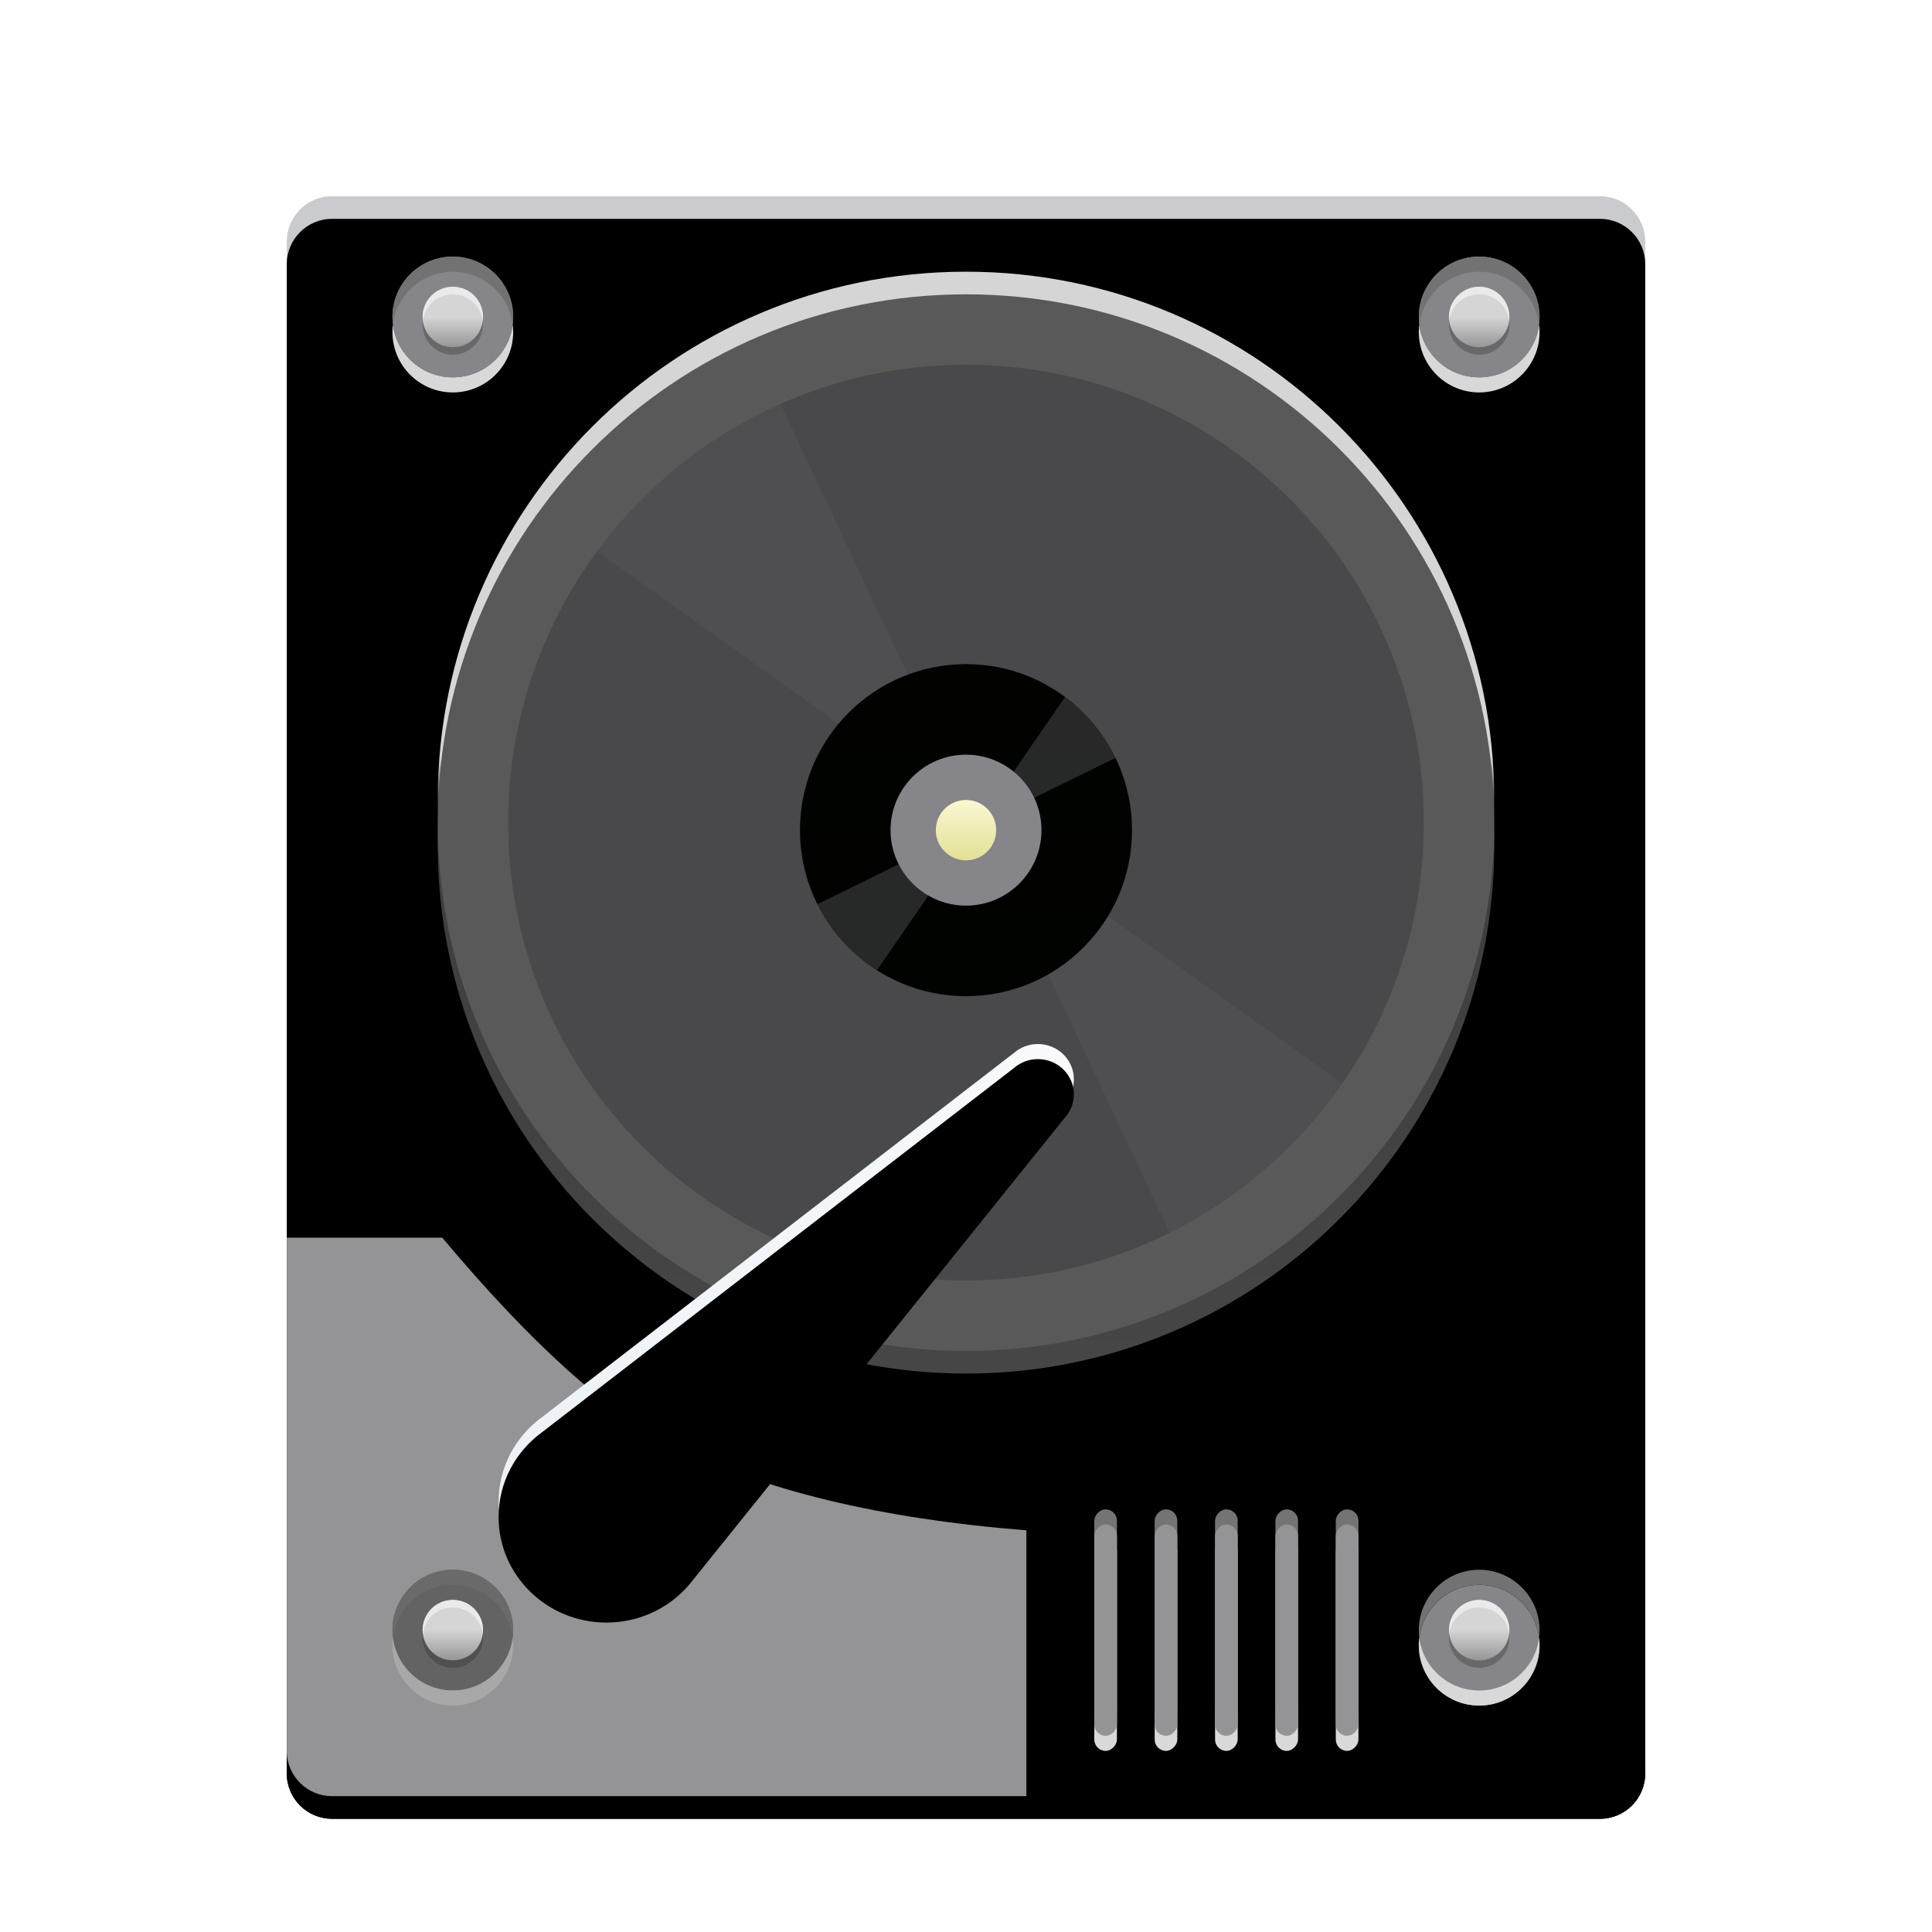 <svg xmlns="http://www.w3.org/2000/svg" xmlns:xlink="http://www.w3.org/1999/xlink" width="256" height="256" viewBox="0 0 256 256">
  <defs>
    <filter id="google-chrome-a" width="130%" height="126.9%" x="-15%" y="-12.7%" filterUnits="objectBoundingBox">
      <feOffset dy="4" in="SourceAlpha" result="shadowOffsetOuter1"/>
      <feGaussianBlur in="shadowOffsetOuter1" result="shadowBlurOuter1" stdDeviation="5"/>
      <feColorMatrix in="shadowBlurOuter1" result="shadowMatrixOuter1" values="0 0 0 0 0   0 0 0 0 0   0 0 0 0 0  0 0 0 0.2 0"/>
      <feMerge>
        <feMergeNode in="shadowMatrixOuter1"/>
        <feMergeNode in="SourceGraphic"/>
      </feMerge>
    </filter>
    <path id="google-chrome-c" d="M6,0 L174,0 C177.314,-6.08718376e-16 180,2.686 180,6 L180,206 C180,209.314 177.314,212 174,212 L6,212 C2.686,212 4.05812251e-16,209.314 0,206 L0,6 C-4.05812251e-16,2.686 2.686,6.08718376e-16 6,0 Z"/>
    <filter id="google-chrome-b" width="101.7%" height="102.8%" x="-.8%" y="-.7%" filterUnits="objectBoundingBox">
      <feOffset dy="3" in="SourceAlpha" result="shadowOffsetOuter1"/>
      <feColorMatrix in="shadowOffsetOuter1" values="0 0 0 0 0.46   0 0 0 0 0.46   0 0 0 0 0.46  0 0 0 1 0"/>
    </filter>
    <filter id="google-chrome-d" width="101.7%" height="102.8%" x="-.8%" y="-.7%" filterUnits="objectBoundingBox">
      <feOffset dy="3" in="SourceAlpha" result="shadowOffsetInner1"/>
      <feComposite in="shadowOffsetInner1" in2="SourceAlpha" k2="-1" k3="1" operator="arithmetic" result="shadowInnerInner1"/>
      <feColorMatrix in="shadowInnerInner1" values="0 0 0 0 0.847   0 0 0 0 0.85   0 0 0 0 0.867  0 0 0 1 0"/>
    </filter>
    <linearGradient id="google-chrome-e" x1="50%" x2="50%" y1="0%" y2="53.954%">
      <stop offset="0%" stop-color="#464646"/>
      <stop offset="91.361%" stop-color="#3E3E3F"/>
      <stop offset="100%" stop-color="#FFF" stop-opacity="0"/>
    </linearGradient>
    <linearGradient id="google-chrome-f" x1="50%" x2="50%" y1="0%" y2="51.367%">
      <stop offset="0%" stop-color="#D5D5D5"/>
      <stop offset="89.568%" stop-color="#D6D6D7"/>
      <stop offset="100%" stop-color="#FFF" stop-opacity="0"/>
    </linearGradient>
    <linearGradient id="google-chrome-g" x1="50%" x2="50%" y1="0%" y2="100%">
      <stop offset="0%" stop-color="#020300"/>
      <stop offset="100%" stop-color="#000200"/>
    </linearGradient>
    <linearGradient id="google-chrome-h" x1="50%" x2="50%" y1="100%" y2="0%">
      <stop offset="0%" stop-color="#E2E096"/>
      <stop offset="100%" stop-color="#F9F8D2"/>
    </linearGradient>
    <linearGradient id="google-chrome-i" x1="97.247%" x2="6.271%" y1="4.491%" y2="91.545%">
      <stop offset="0%" stop-color="#F7F9FB"/>
      <stop offset="100%" stop-color="#ECF1F6"/>
    </linearGradient>
    <path id="google-chrome-j" d="M25.793,68.975 L75.097,7.683 C75.802,6.863 76.228,5.81 76.228,4.662 C76.228,2.092 74.093,-9.43689571e-16 71.461,-9.43689571e-16 C70.289,-9.43689571e-16 69.214,0.41 68.384,1.107 L5.806,49.403 C2.282,51.953 1.4849233e-15,56.048 1.4849233e-15,60.662 C1.4849233e-15,68.4 6.399,74.662 14.292,74.662 C19.01,74.662 23.19,72.427 25.793,68.975 Z"/>
    <filter id="google-chrome-k" width="102.6%" height="102.7%" x="-1.3%" y="-1.3%" filterUnits="objectBoundingBox">
      <feOffset dy="2" in="SourceAlpha" result="shadowOffsetInner1"/>
      <feComposite in="shadowOffsetInner1" in2="SourceAlpha" k2="-1" k3="1" operator="arithmetic" result="shadowInnerInner1"/>
      <feColorMatrix in="shadowInnerInner1" values="0 0 0 0 1   0 0 0 0 1   0 0 0 0 1  0 0 0 0.942 0"/>
    </filter>
    <linearGradient id="google-chrome-l" x1="50%" x2="50%" y1="1.833%" y2="50%">
      <stop offset="0%" stop-color="#989898"/>
      <stop offset="100%" stop-color="#D5D5D5"/>
    </linearGradient>
  </defs>
  <g fill="none" fill-rule="evenodd" filter="url(#google-chrome-a)" transform="translate(38 22)">
    <use fill="#000" filter="url(#google-chrome-b)" xlink:href="#google-chrome-c"/>
    <use fill="#CACBCF" xlink:href="#google-chrome-c"/>
    <use fill="#000" filter="url(#google-chrome-d)" xlink:href="#google-chrome-c"/>
    <path fill="#949496" d="M20.6,138 C32.341,151.989 42.474,161.132 51,165.428 C62.975,171.462 78.642,175.244 98,176.776 L98,212 L6,212 C2.686,212 1.29399067e-15,209.314 0,206 L0,138 L0,138 L20.6,138 Z"/>
    <g fill-rule="nonzero" transform="translate(20 10)">
      <path fill="url(#google-chrome-e)" d="M70,6 C31.343,6 0,37.339 0,76 C0,114.661 31.343,146.004 70,146.004 C108.657,146.004 140,114.661 140,76 C140,37.339 108.657,6 70,6 Z M112.896,118.899 C107.324,124.47 100.837,128.845 93.611,131.908 C86.14,135.066 78.196,136.666 70,136.666 C61.804,136.666 53.86,135.066 46.389,131.908 C39.163,128.845 32.676,124.47 27.104,118.899 C21.526,113.328 17.151,106.834 14.096,99.611 C10.938,92.14 9.331,84.197 9.331,76 C9.331,67.807 10.938,59.864 14.096,52.389 C17.151,45.166 21.526,38.679 27.104,33.104 C32.676,27.53 39.163,23.151 46.389,20.099 C53.86,16.937 61.803,15.334 70,15.334 C78.196,15.334 86.14,16.937 93.611,20.099 C100.838,23.151 107.324,27.529 112.896,33.104 C118.474,38.679 122.849,45.166 125.904,52.389 C129.062,59.864 130.669,67.807 130.669,76 C130.669,84.196 129.062,92.14 125.904,99.611 C122.849,106.833 118.474,113.328 112.896,118.899 Z" transform="matrix(1 0 0 -1 0 152.004)"/>
      <path fill="url(#google-chrome-f)" d="M70,0 C31.343,0 0,31.339 0,70 C0,108.661 31.343,140.004 70,140.004 C108.657,140.004 140,108.661 140,70 C140,31.339 108.657,0 70,0 Z M112.896,112.899 C107.324,118.47 100.837,122.845 93.611,125.908 C86.14,129.066 78.196,130.666 70,130.666 C61.804,130.666 53.86,129.066 46.389,125.908 C39.163,122.845 32.676,118.47 27.104,112.899 C21.526,107.328 17.151,100.834 14.096,93.611 C10.938,86.14 9.331,78.197 9.331,70 C9.331,61.807 10.938,53.864 14.096,46.389 C17.151,39.166 21.526,32.679 27.104,27.104 C32.676,21.53 39.163,17.151 46.389,14.099 C53.86,10.937 61.803,9.334 70,9.334 C78.196,9.334 86.14,10.937 93.611,14.099 C100.838,17.151 107.324,21.529 112.896,27.104 C118.474,32.679 122.849,39.166 125.904,46.389 C129.062,53.864 130.669,61.807 130.669,70 C130.669,78.196 129.062,86.14 125.904,93.611 C122.849,100.833 118.474,107.328 112.896,112.899 Z"/>
      <path fill="#49494C" d="M135,74.496 C135,109.898 105.9,139 70,139 C34.1,139 5,109.898 5,74.496 C5,38.103 34.1,9 70,9 C105.9,9 135,38.103 135,74.496"/>
      <polygon fill="#595959" points="13.58 104.447 128.328 37.812 106.442 13.841 39.767 126.876" opacity=".4" transform="rotate(95 70.954 70.359)"/>
      <g transform="translate(48 52)">
        <path fill="url(#google-chrome-g)" d="M22,44 C9.849,44 0,34.149 0,21.999 C0,9.851 9.849,0 22,0 C34.151,0 44,9.851 44,21.999 C44,34.149 34.151,44 22,44 Z"/>
        <path fill="#4F4F50" d="M7.898,36.225 C4.534,34.083 1.791,31.053 0,27.464 L39.506,8.072 C37.956,4.872 35.652,2.105 32.827,8.8817842e-16 L7.898,36.225 Z" opacity=".5" transform="translate(2.303 4.346)"/>
        <path fill="#85858A" d="M22,32 C16.477,32 12,27.522 12,22 C12,16.478 16.477,12 22,12 C27.523,12 32,16.478 32,22 C32,27.522 27.523,32 22,32 Z"/>
        <path fill="url(#google-chrome-h)" d="M26,21.999 C26,24.21 24.21,26 22,26 C19.792,26 18,24.21 18,21.999 C18,19.79 19.792,18 22,18 C24.21,18 26,19.79 26,21.999"/>
      </g>
      <path fill="#595959" d="M70,3 C31.343,3 0,34.339 0,73 C0,111.661 31.343,143.004 70,143.004 C108.657,143.004 140,111.661 140,73 C140,34.339 108.657,3 70,3 Z M112.896,115.899 C107.324,121.47 100.837,125.845 93.611,128.908 C86.14,132.066 78.196,133.666 70,133.666 C61.804,133.666 53.86,132.066 46.389,128.908 C39.163,125.845 32.676,121.47 27.104,115.899 C21.526,110.328 17.151,103.834 14.096,96.611 C10.938,89.14 9.331,81.197 9.331,73 C9.331,64.807 10.938,56.864 14.096,49.389 C17.151,42.166 21.526,35.679 27.104,30.104 C32.676,24.53 39.163,20.151 46.389,17.099 C53.86,13.937 61.803,12.334 70,12.334 C78.196,12.334 86.14,13.937 93.611,17.099 C100.838,20.151 107.324,24.529 112.896,30.104 C118.474,35.679 122.849,42.166 125.904,49.389 C129.062,56.864 130.669,64.807 130.669,73 C130.669,81.196 129.062,89.14 125.904,96.611 C122.849,103.833 118.474,110.328 112.896,115.899 Z"/>
    </g>
    <g fill-rule="nonzero" transform="translate(28.064 112.338)">
      <use fill="url(#google-chrome-i)" xlink:href="#google-chrome-j"/>
      <use fill="#000" filter="url(#google-chrome-k)" xlink:href="#google-chrome-j"/>
    </g>
    <g fill-rule="nonzero" transform="matrix(-1 0 0 1 142 174)">
      <g fill="#D9D9D9" transform="translate(0 4)">
        <rect width="3" height="28" rx="1.5"/>
        <rect width="3" height="28" x="8" rx="1.5"/>
        <rect width="3" height="28" x="16" rx="1.5"/>
        <rect width="3" height="28" x="24" rx="1.5"/>
        <rect width="3" height="28" x="32" rx="1.5"/>
      </g>
      <g fill="#747474">
        <rect width="3" height="28" rx="1.5"/>
        <rect width="3" height="28" x="8" rx="1.5"/>
        <rect width="3" height="28" x="16" rx="1.5"/>
        <rect width="3" height="28" x="24" rx="1.5"/>
        <rect width="3" height="28" x="32" rx="1.5"/>
      </g>
      <g fill="#949496" transform="translate(0 2)">
        <rect width="3" height="28" rx="1.5"/>
        <rect width="3" height="28" x="8" rx="1.5"/>
        <rect width="3" height="28" x="16" rx="1.5"/>
        <rect width="3" height="28" x="24" rx="1.5"/>
        <rect width="3" height="28" x="32" rx="1.5"/>
      </g>
    </g>
    <g fill-rule="nonzero" transform="translate(14 8)">
      <path fill="#85858A" d="M16,8.003 C16,12.421 12.416,16 8,16 C3.584,16 0,12.421 0,8.003 C0,3.585 3.584,0 8,0 C12.416,0 16,3.585 16,8.003 Z"/>
      <path fill="#68686B" d="M4.031,8.499 C4.011,8.662 4,8.829 4,8.999 C4,11.207 5.792,13 8,13 C10.208,13 12,11.207 12,8.999 C12,8.829 11.989,8.662 11.969,8.499 C11.723,10.472 10.039,12 8,12 C5.961,12 4.277,10.472 4.031,8.499 Z"/>
      <path fill="url(#google-chrome-l)" d="M12,8.001 C12,10.21 10.208,12 8,12 C5.792,12 4,10.21 4,8.001 C4,5.793 5.792,4 8,4 C10.208,4 12,5.793 12,8.001 Z" transform="matrix(1 0 0 -1 0 16)"/>
      <path fill="#EAEAEA" d="M7.969,4.5 C7.99,4.337 8,4.17 8,4.001 C8,1.793 6.208,0 4,0 C1.792,0 0,1.793 0,4.001 C0,4.17 0.01,4.337 0.031,4.5 C0.276,2.527 1.961,1 4,1 C6.039,1 7.724,2.527 7.969,4.5 Z" transform="translate(4 4)"/>
      <path fill="#727272" d="M15.938,9.003 C15.979,8.675 16,8.342 16,8.003 C16,3.585 12.416,0 8,0 C3.584,0 0,3.585 0,8.003 C0,8.342 0.021,8.675 0.062,9.003 C0.554,5.057 3.922,2 8,2 C12.078,2 15.446,5.057 15.938,9.003 Z"/>
      <path fill="#D8D8D8" d="M0.062,9.003 C0.021,9.331 0,9.664 0,10.003 C0,14.421 3.584,18 8,18 C12.416,18 16,14.421 16,10.003 C16,9.664 15.979,9.331 15.938,9.003 C15.446,12.948 12.078,16 8,16 C3.922,16 0.554,12.948 0.062,9.003 L0.062,9.003 Z"/>
      <g transform="translate(136)">
        <path fill="#85858A" d="M16,8.003 C16,12.421 12.416,16 8,16 C3.584,16 0,12.421 0,8.003 C0,3.585 3.584,0 8,0 C12.416,0 16,3.585 16,8.003 Z"/>
        <path fill="#68686B" d="M4.031,8.499 C4.011,8.662 4,8.829 4,8.999 C4,11.207 5.792,13 8,13 C10.208,13 12,11.207 12,8.999 C12,8.829 11.989,8.662 11.969,8.499 C11.723,10.472 10.039,12 8,12 C5.961,12 4.277,10.472 4.031,8.499 Z"/>
        <path fill="url(#google-chrome-l)" d="M12,8.001 C12,10.21 10.208,12 8,12 C5.792,12 4,10.21 4,8.001 C4,5.793 5.792,4 8,4 C10.208,4 12,5.793 12,8.001 Z" transform="matrix(1 0 0 -1 0 16)"/>
        <path fill="#EAEAEA" d="M7.969,4.5 C7.99,4.337 8,4.17 8,4.001 C8,1.793 6.208,0 4,0 C1.792,0 0,1.793 0,4.001 C0,4.17 0.01,4.337 0.031,4.5 C0.276,2.527 1.961,1 4,1 C6.039,1 7.724,2.527 7.969,4.5 Z" transform="translate(4 4)"/>
        <path fill="#727272" d="M15.938,9.003 C15.979,8.675 16,8.342 16,8.003 C16,3.585 12.416,0 8,0 C3.584,0 0,3.585 0,8.003 C0,8.342 0.021,8.675 0.062,9.003 C0.554,5.057 3.922,2 8,2 C12.078,2 15.446,5.057 15.938,9.003 Z"/>
        <path fill="#D8D8D8" d="M0.062,9.003 C0.021,9.331 0,9.664 0,10.003 C0,14.421 3.584,18 8,18 C12.416,18 16,14.421 16,10.003 C16,9.664 15.979,9.331 15.938,9.003 C15.446,12.948 12.078,16 8,16 C3.922,16 0.554,12.948 0.062,9.003 L0.062,9.003 Z"/>
      </g>
    </g>
    <g fill-rule="nonzero" transform="translate(14 182)">
      <path fill="#636363" d="M16,8.003 C16,12.421 12.416,16 8,16 C3.584,16 0,12.421 0,8.003 C0,3.585 3.584,0 8,0 C12.416,0 16,3.585 16,8.003 Z"/>
      <path fill="#505050" d="M12,9.001 C12,11.21 10.208,13 8,13 C5.792,13 4,11.21 4,9.001 C4,6.793 5.792,5 8,5 C10.208,5 12,6.793 12,9.001 Z" transform="matrix(1 0 0 -1 0 18)"/>
      <path fill="url(#google-chrome-l)" d="M12,8.001 C12,10.21 10.208,12 8,12 C5.792,12 4,10.21 4,8.001 C4,5.793 5.792,4 8,4 C10.208,4 12,5.793 12,8.001 Z" transform="matrix(1 0 0 -1 0 16)"/>
      <path fill="#EAEAEA" d="M7.969,4.5 C7.99,4.337 8,4.17 8,4.001 C8,1.793 6.208,0 4,0 C1.792,0 0,1.793 0,4.001 C0,4.17 0.01,4.337 0.031,4.5 C0.276,2.527 1.961,1 4,1 C6.039,1 7.724,2.527 7.969,4.5 Z" transform="translate(4 4)"/>
      <path fill="#6A6A6A" d="M15.938,9.003 C15.979,8.675 16,8.342 16,8.003 C16,3.585 12.416,0 8,0 C3.584,0 0,3.585 0,8.003 C0,8.342 0.021,8.675 0.062,9.003 C0.554,5.057 3.922,2 8,2 C12.078,2 15.446,5.057 15.938,9.003 Z"/>
      <path fill="#A8A8A8" d="M0.062,9.003 C0.021,9.331 0,9.664 0,10.003 C0,14.421 3.584,18 8,18 C12.416,18 16,14.421 16,10.003 C16,9.664 15.979,9.331 15.938,9.003 C15.446,12.948 12.078,16 8,16 C3.922,16 0.554,12.948 0.062,9.003 L0.062,9.003 Z"/>
      <g transform="translate(136)">
        <path fill="#85858A" d="M16,10.003 C16,14.421 12.416,18 8,18 C3.584,18 0,14.421 0,10.003 C0,5.585 3.584,2 8,2 C12.416,2 16,5.585 16,10.003 Z"/>
        <path fill="#68686B" d="M4.031,8.499 C4.011,8.662 4,8.829 4,8.999 C4,11.207 5.792,13 8,13 C10.208,13 12,11.207 12,8.999 C12,8.829 11.989,8.662 11.969,8.499 C11.723,10.472 10.039,12 8,12 C5.961,12 4.277,10.472 4.031,8.499 Z"/>
        <path fill="url(#google-chrome-l)" d="M12,8.001 C12,10.21 10.208,12 8,12 C5.792,12 4,10.21 4,8.001 C4,5.793 5.792,4 8,4 C10.208,4 12,5.793 12,8.001 Z" transform="matrix(1 0 0 -1 0 16)"/>
        <path fill="#EAEAEA" d="M7.969,4.5 C7.99,4.337 8,4.17 8,4.001 C8,1.793 6.208,0 4,0 C1.792,0 0,1.793 0,4.001 C0,4.17 0.01,4.337 0.031,4.5 C0.276,2.527 1.961,1 4,1 C6.039,1 7.724,2.527 7.969,4.5 Z" transform="translate(4 4)"/>
        <path fill="#727272" d="M15.938,9.003 C15.979,8.675 16,8.342 16,8.003 C16,3.585 12.416,0 8,0 C3.584,0 0,3.585 0,8.003 C0,8.342 0.021,8.675 0.062,9.003 C0.554,5.057 3.922,2 8,2 C12.078,2 15.446,5.057 15.938,9.003 Z"/>
        <path fill="#D8D8D8" d="M0.062,9.003 C0.021,9.331 0,9.664 0,10.003 C0,14.421 3.584,18 8,18 C12.416,18 16,14.421 16,10.003 C16,9.664 15.979,9.331 15.938,9.003 C15.446,12.948 12.078,16 8,16 C3.922,16 0.554,12.948 0.062,9.003 L0.062,9.003 Z"/>
      </g>
    </g>
  </g>
</svg>

